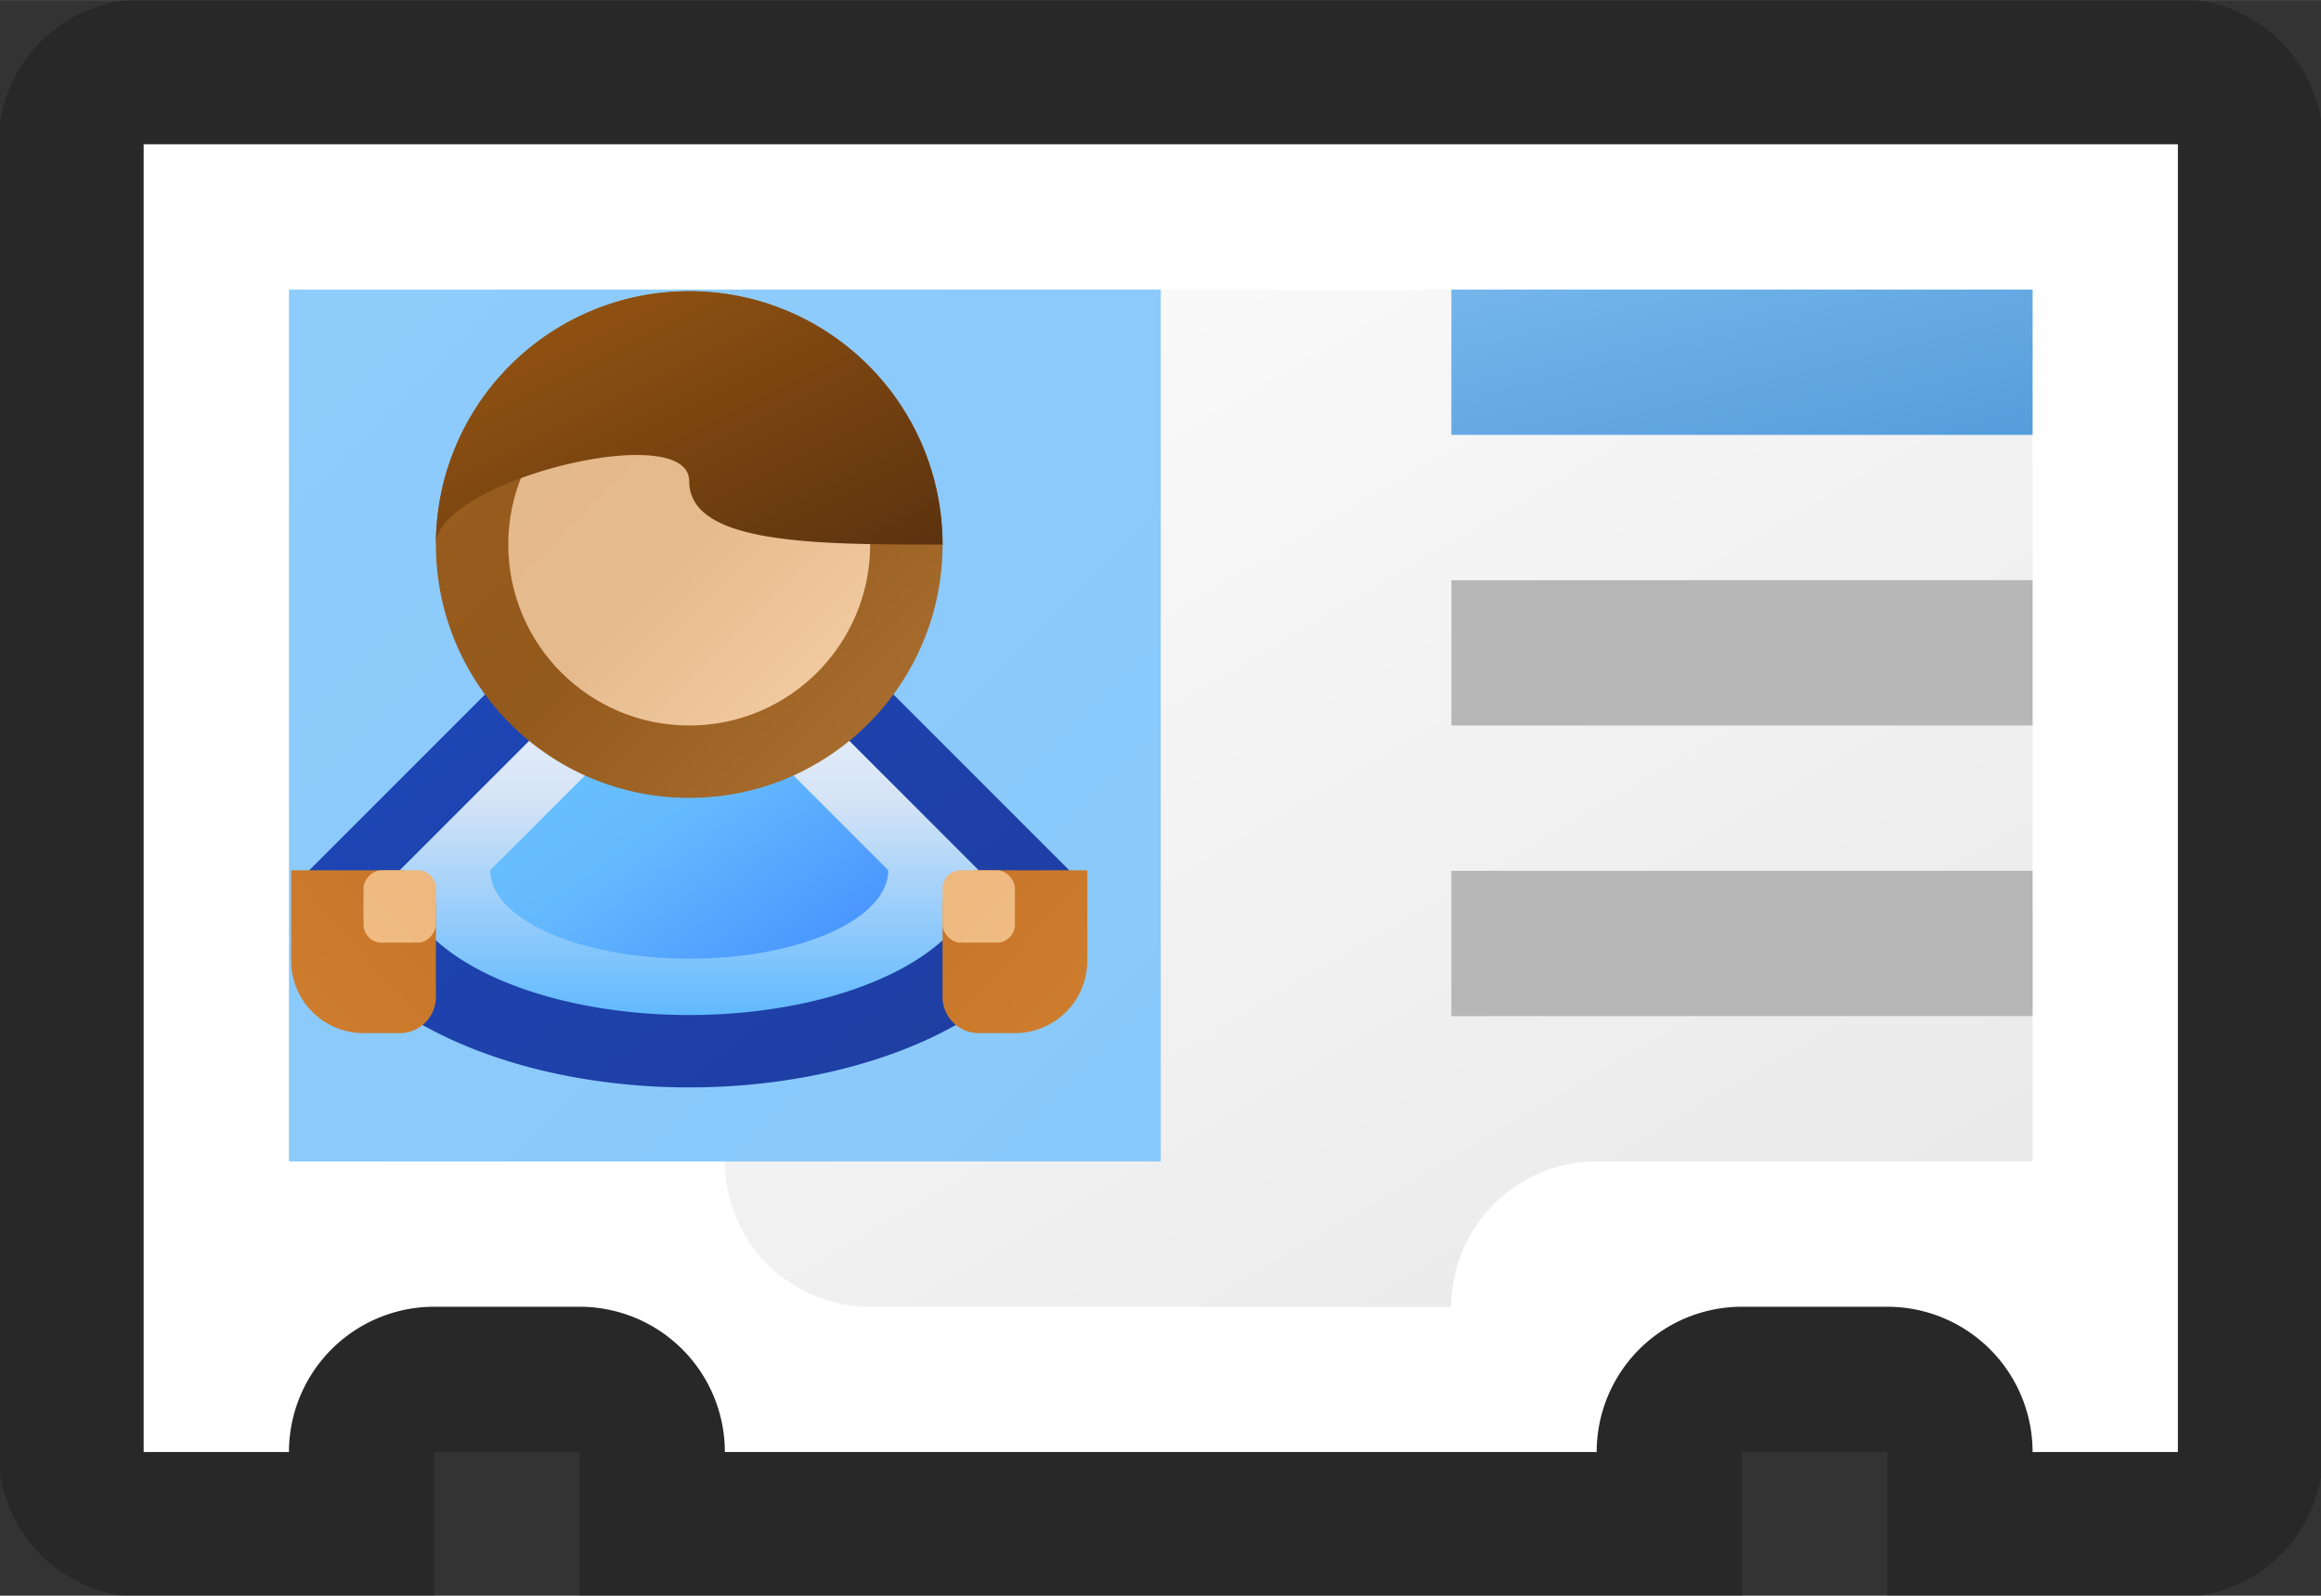 <svg width="16" height="11" viewBox="0 0 4.233 2.91" xmlns="http://www.w3.org/2000/svg" xmlns:xlink="http://www.w3.org/1999/xlink"><rect x="0" y="0" width="4.233" height="2.91" fill="#333333" stroke="none"/><defs><linearGradient id="centre" x1="-4.583" x2="4.583" y1="-3.928" y2="5.237" gradientTransform="scale(1.309 .764)" gradientUnits="userSpaceOnUse"><stop stop-color="#fff" offset="0"/><stop stop-color="#e8e8e8" offset="1"/></linearGradient><linearGradient id="pic" x1="-6" x2="0" y1="-3" y2="3" gradientUnits="userSpaceOnUse"><stop stop-color="#8eccfc" offset="0"/><stop stop-color="#89c8fa" offset="1"/></linearGradient><linearGradient id="details" x1="1" x2="3" y1="-6" y2="-4" gradientTransform="scale(2 .5)" gradientUnits="userSpaceOnUse"><stop stop-color="#74b6ec" offset="0"/><stop stop-color="#569ddb" offset="1"/></linearGradient><linearGradient id="user-backing" x1="-5.097" x2="4.21" y1="-3.667" y2="5.641" gradientTransform="scale(1.128 .886)" gradientUnits="userSpaceOnUse"><stop stop-color="#1c48bc" offset="0"/><stop stop-color="#1f3d9f" offset="1"/></linearGradient><linearGradient id="user-in-border" x1="-3.897" x2="-3.897" y1="-2.309" y2="4.619" gradientTransform="scale(1.155 .866)" gradientUnits="userSpaceOnUse"><stop stop-color="#fff" offset="0"/><stop stop-color="#d6e4f6" offset=".5"/><stop stop-color="#61b9fe" offset="1"/></linearGradient><linearGradient id="user-centre" x1="-2.762" x2="1.912" y1="-.883" y2="3.792" gradientTransform="scale(1.177 .85)" gradientUnits="userSpaceOnUse"><stop stop-color="#6dc7fe" offset="0"/><stop stop-color="#64b9fe" offset=".5"/><stop stop-color="#438dff" offset="1"/></linearGradient><linearGradient id="user-head" x1="-4" x2="3" y1="-6" y2="1" gradientUnits="userSpaceOnUse"><stop stop-color="#9b5e1f" offset="0"/><stop stop-color="#94591c" offset=".5"/><stop stop-color="#ae7434" offset="1"/></linearGradient><linearGradient id="user-head-in" x1="-3" x2="2" y1="-5" gradientUnits="userSpaceOnUse"><stop stop-color="#e4b78a" offset="0"/><stop stop-color="#e5bb8e" offset=".5"/><stop stop-color="#f6cfa5" offset="1"/></linearGradient><linearGradient id="user-hair" x1="-2.828" x2="2.121" y1="-8.485" y2="-3.535" gradientTransform="scale(1.414 .707)" gradientUnits="userSpaceOnUse"><stop stop-color="#9b5812" offset="0"/><stop stop-color="#5c330f" offset="1"/></linearGradient><linearGradient id="linearGradient802" x1="3.182" x2="5.303" y1="1.886" y2="4.007" gradientTransform="scale(.943 1.061)" gradientUnits="userSpaceOnUse"><stop stop-color="#c77429" offset="0"/><stop stop-color="#ce7e2e" offset="1"/></linearGradient><linearGradient id="linearGradient804" x1="3" x2="4" y1="2" y2="3" gradientUnits="userSpaceOnUse"><stop stop-color="#edb87e" offset="0"/><stop stop-color="#efbc83" offset="1"/></linearGradient></defs><g transform="translate(-15.27 -17.354)"><g id="icon"><path d="M-7-5H7a1 1 0 011 1v9a1 1 0 01-1 1H5V5H4v1h-8V5h-1v1h-2a1 1 0 01-1-1v-9a1 1 0 011-1z" opacity=".21" transform="translate(17.387 18.677) scale(.265)"/><path d="M-7-4H7v9H6a1 1 0 00-1-1H4a1 1 0 00-1 1h-6a1 1 0 00-1-1h-1a1 1 0 00-1 1h-1" fill="#fff" transform="translate(17.387 18.677) scale(.265)"/><path d="M-6-3H6v6H3a1 1 0 00-1 1h-4a1 1 0 01-1-1h-3" fill="url(#centre)" transform="translate(17.387 18.677) scale(.265)"/><path fill="url(#pic)" d="M-6-3h6v6h-6z" transform="translate(17.387 18.677) scale(.265)"/><path fill="url(#details)" d="M2-3h4v1H2z" transform="translate(17.387 18.677) scale(.265)"/><path fill="#b7b7b7" d="M2-1h4v1H2zm0 2h4v1H2z" transform="translate(17.387 18.677) scale(.265)"/></g><g id="user" transform="translate(16.593 18.677) scale(.132)"><path d="M-5.75 2a5.25 3 0 0010.5 0L-.5-3.25-5.75 2" fill="url(#user-backing)"/><path d="M-4.5 2a4 2 0 008 0l-4-4-4 4" fill="url(#user-in-border)"/><path d="M-3.25 2a2.75 1.222 0 005.5 0L-.5-.75-3.25 2" fill="url(#user-centre)"/><circle cx="-.5" cy="-2.5" r="3.5" fill="url(#user-head)"/><circle cx="-.5" cy="-2.5" r="2.5" fill="url(#user-head-in)"/><path d="M-4-2.5a3.5 3.5 0 017 0c-1.75 0-3.5 0-3.5-.875s-3.5 0-3.5.875" fill="url(#user-hair)"/><g id="user-hand"><path d="M3.5 2H5v1.25a1 1 0 01-1 1h-.5a.5.5 0 01-.5-.5V2.5a.5.5 0 01.5-.5" fill="url(#linearGradient802)"/><rect x="3" y="2" width="1" height="1" rx=".25" ry=".25" fill="url(#linearGradient804)"/></g><use transform="matrix(-1 0 0 1 -1 0)" width="100%" height="100%" xlink:href="#user-hand"/></g></g></svg>